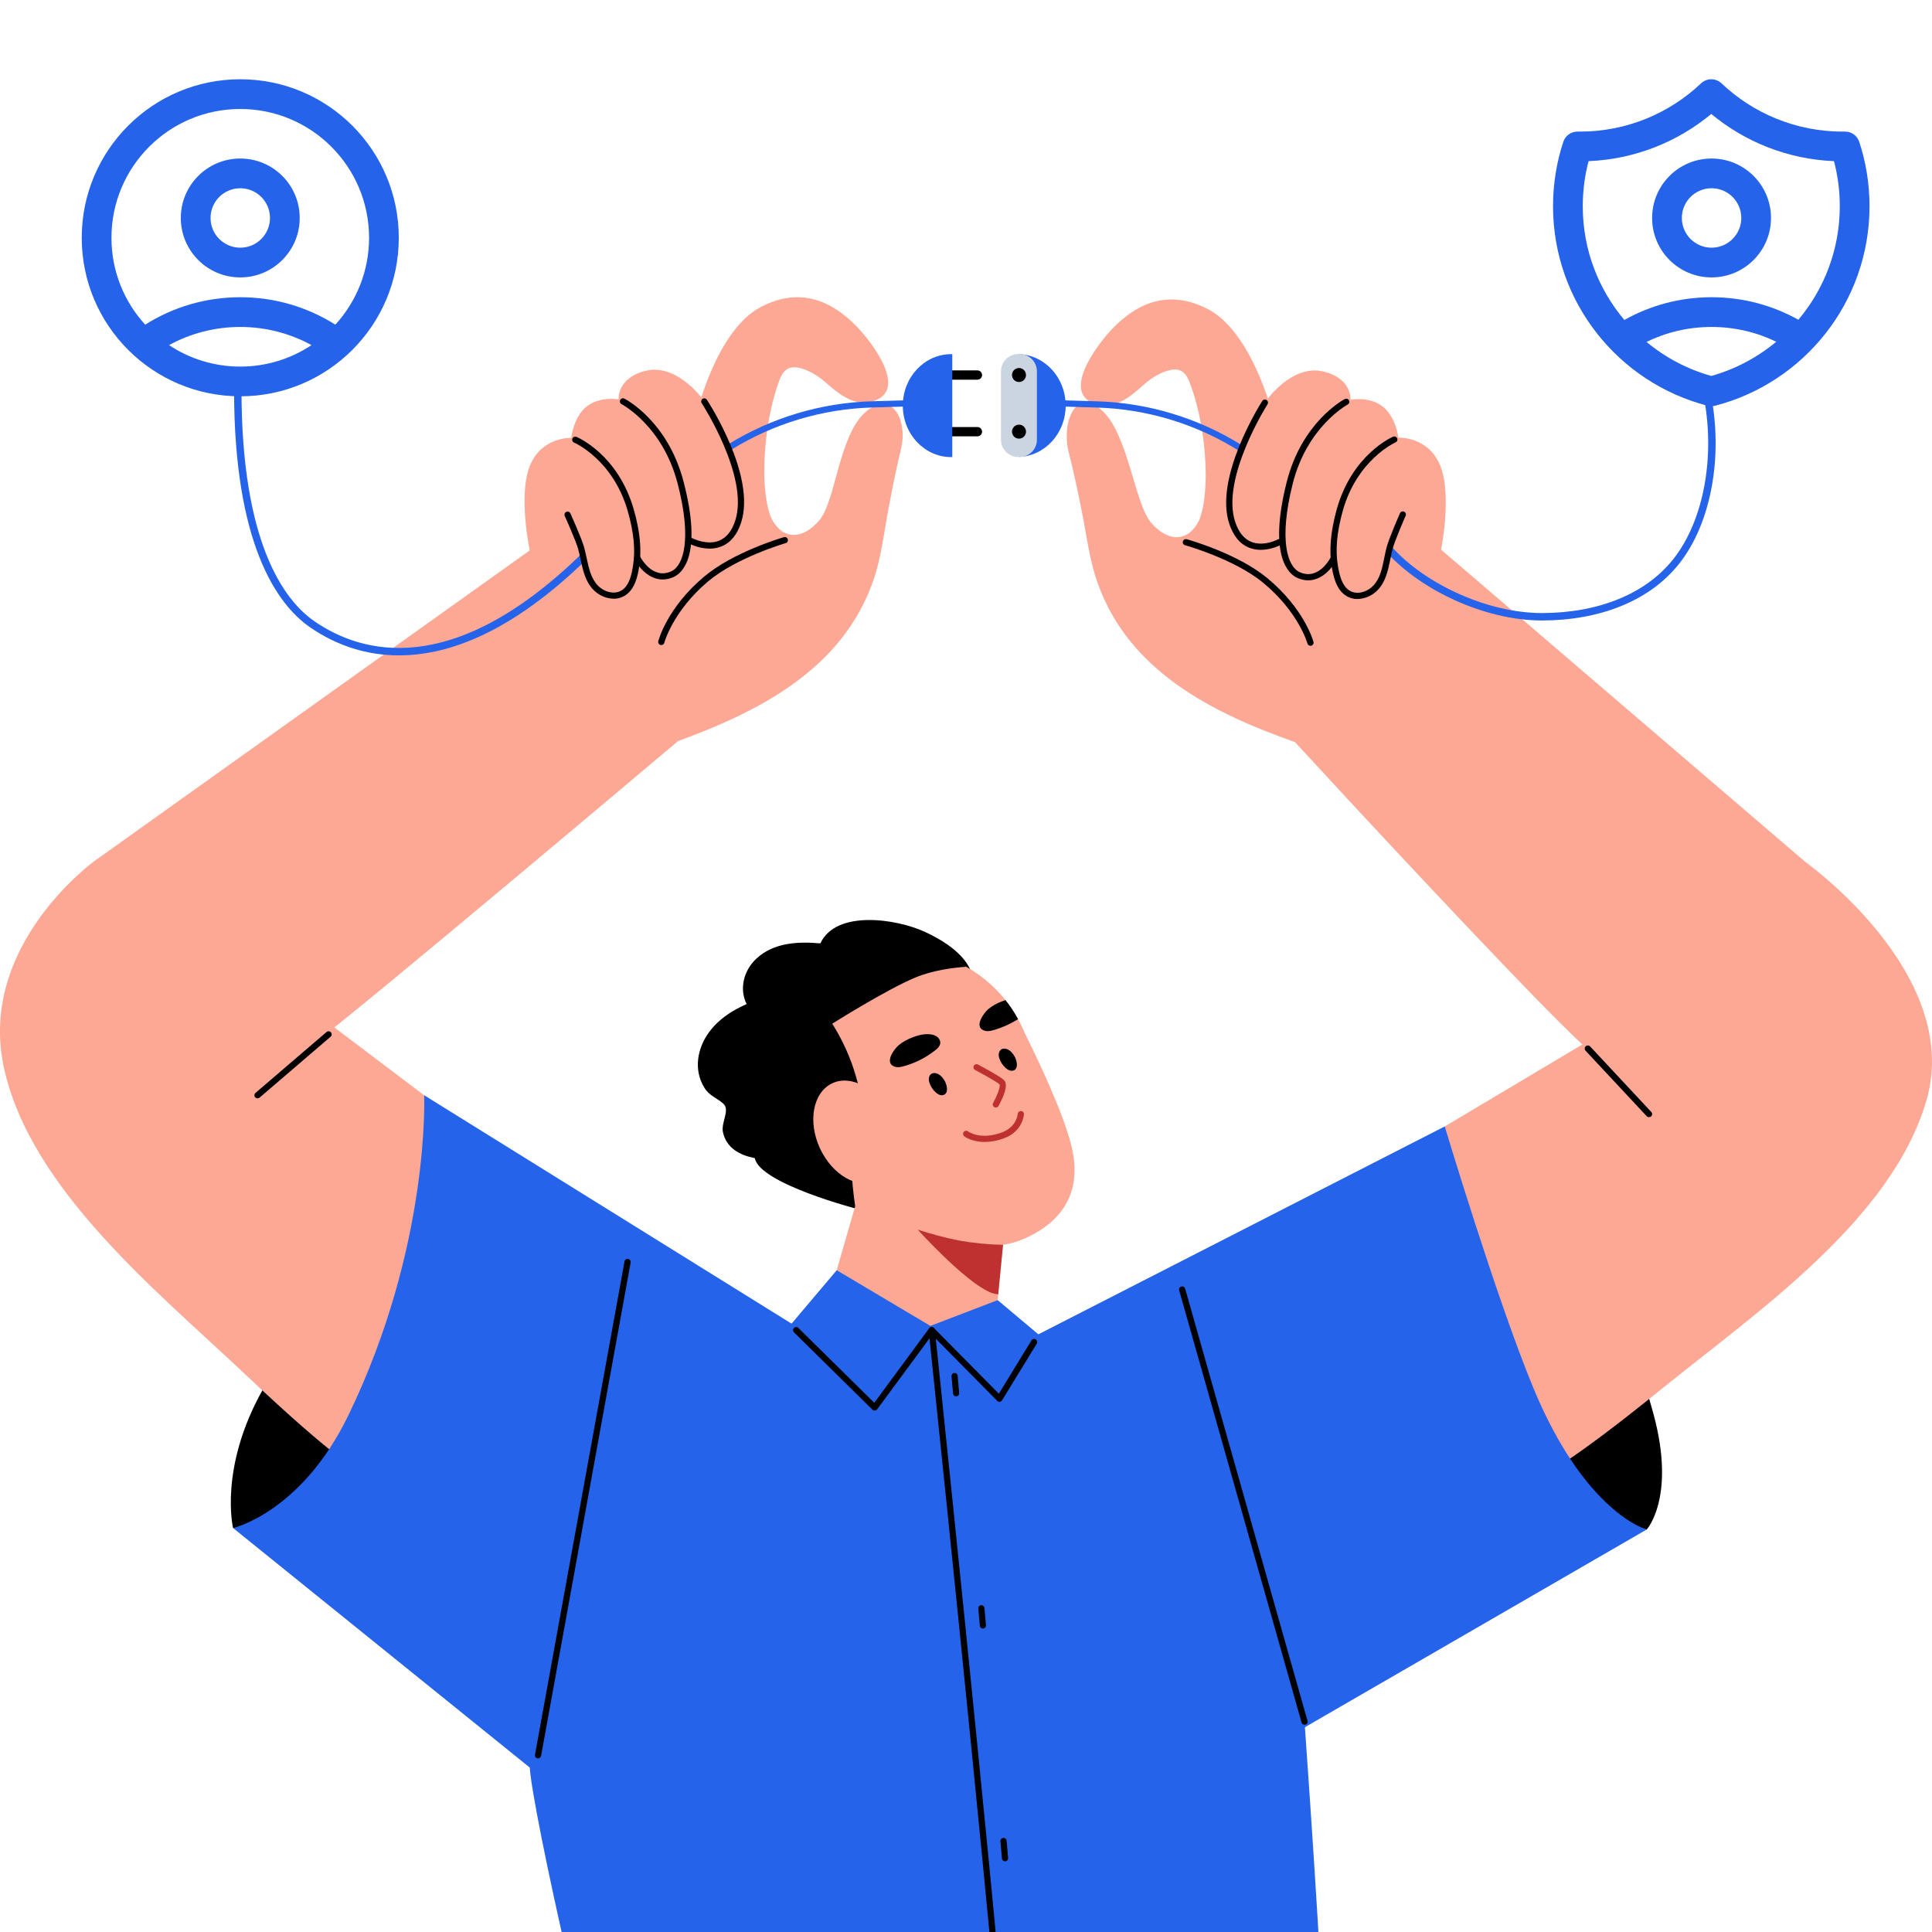 <svg viewBox="0 0 192 192" fill="none" xmlns="http://www.w3.org/2000/svg">
<g clip-path="url(#clip0_8208_23711)">
<rect width="192" height="192" fill=""/>
<path d="M163.645 152.008C163.645 152.008 166.578 148.814 164.314 140.492C162.051 132.169 160.095 130.109 159.682 130.211C159.27 130.312 146.715 139.567 146.715 140.492C146.715 141.416 152.169 148.408 152.478 148.615C152.787 148.822 163.645 152.008 163.645 152.008Z" fill="black"/>
<path d="M179.364 85.621C179.364 85.621 195.137 96.798 191.435 109.406C187.934 121.334 174.399 130.517 164.987 138.146C155.575 145.775 153.184 146.677 153.184 146.677L138.983 123.934L143.576 111.945L162.768 100.514L179.364 85.621Z" fill="#FDA894"/>
<path d="M23.162 151.853C23.162 151.853 21.734 145.923 26.077 138.167C30.42 130.412 33.661 130.26 34.586 131.185C35.512 132.109 42.768 147.377 42.768 147.377C42.768 147.377 41.843 149.382 40.916 149.845C39.989 150.307 23.162 151.853 23.162 151.853Z" fill="black"/>
<path d="M9.423 85.541C9.423 85.541 -2.242 93.914 0.383 106.07C3.007 118.226 15.757 128.423 24.552 136.749C33.347 145.075 35.664 146.156 35.664 146.156L51.565 124.562L42.149 108.848L29.644 99.394L9.423 85.541Z" fill="#FDA894"/>
<path d="M96.481 96.502C95.755 94.677 93.589 93.38 91.901 92.601C89.088 91.306 83.091 90.392 81.526 93.752C79.279 93.552 76.853 93.669 75.133 95.302C73.888 96.484 73.458 98.284 74.197 99.785C72.755 100.421 71.431 101.266 70.473 102.565C69.281 104.183 68.901 106.353 70.017 108.121C70.511 108.912 71.234 109.108 71.868 109.665C72.594 110.3 71.636 111.549 71.845 112.51C72.193 114.117 73.543 114.804 75.012 115.095C75.486 117.639 85.267 120.166 85.267 120.166C85.267 120.166 85.219 120.665 86.654 119.062C87.934 117.634 88.82 115.896 89.522 114.128C91.297 109.66 92.005 104.87 95.06 101.006C96.081 99.698 97.168 98.242 96.481 96.502Z" fill="black"/>
<path d="M102.764 107.554C102.764 109.281 102.424 110.99 101.763 112.585C101.101 114.18 100.132 115.629 98.91 116.849C97.688 118.07 96.237 119.038 94.641 119.699C93.044 120.359 91.333 120.699 89.605 120.699C88.528 120.699 87.454 120.569 86.408 120.311C85.926 120.193 85.452 120.045 84.988 119.867C82.101 118.786 79.685 116.727 78.163 114.048C76.64 111.37 76.107 108.242 76.657 105.211C77.207 102.181 78.805 99.439 81.171 97.464C83.538 95.49 86.523 94.408 89.606 94.408C91.59 94.409 93.548 94.858 95.334 95.721C97.12 96.585 98.687 97.84 99.919 99.393C100.243 99.795 100.54 100.217 100.808 100.657C100.814 100.664 100.818 100.672 100.82 100.681C100.833 100.709 100.848 100.736 100.865 100.761C100.976 100.935 101.081 101.107 101.178 101.286C101.401 101.695 101.601 102.115 101.778 102.545C102.431 104.134 102.766 105.836 102.764 107.554Z" fill="#FDA894"/>
<path d="M101.753 123.117C97.01 125.197 89.396 122.309 86.414 120.311C83.438 118.318 87.143 108.45 87.143 108.45L97.757 102.404L100.814 100.658C100.819 100.665 100.824 100.674 100.826 100.683C100.864 100.751 100.978 100.973 101.153 101.306C101.328 101.639 101.531 102.047 101.783 102.553C103.153 105.31 105.618 110.46 106.464 113.829C107.383 117.486 106.495 121.032 101.753 123.117Z" fill="#FDA894"/>
<path d="M99.845 121.936C99.845 121.936 99.778 122.626 99.679 123.706C99.555 124.983 99.374 126.789 99.202 128.628C98.863 132.206 98.511 135.889 98.511 135.968C98.511 136.12 92.59 139.466 92.59 139.466L80.703 134.733L85.253 118.941L99.845 121.936Z" fill="#FDA894"/>
<path d="M93.843 107.348C93.76 107.211 93.662 107.085 93.549 106.972C93.4 106.814 93.207 106.702 92.995 106.653C92.418 106.545 92.206 107.077 92.346 107.544C92.465 107.943 92.695 108.301 93.01 108.575C93.134 108.69 93.282 108.776 93.444 108.824C93.525 108.847 93.611 108.851 93.694 108.836C93.777 108.82 93.856 108.786 93.923 108.735C94.103 108.582 94.13 108.319 94.102 108.087C94.067 107.825 93.979 107.574 93.843 107.348Z" fill="black"/>
<path d="M100.79 104.918C100.708 104.781 100.609 104.655 100.496 104.542C100.347 104.384 100.154 104.272 99.942 104.223C99.365 104.115 99.153 104.647 99.292 105.114C99.412 105.514 99.643 105.871 99.957 106.145C100.081 106.26 100.229 106.345 100.391 106.393C100.472 106.416 100.558 106.421 100.641 106.405C100.724 106.39 100.803 106.356 100.87 106.305C101.05 106.153 101.078 105.89 101.047 105.657C101.013 105.396 100.926 105.144 100.79 104.918Z" fill="black"/>
<path d="M93.238 103.133C93.215 103.108 93.189 103.085 93.165 103.064C92.964 102.909 92.723 102.815 92.469 102.792C91.861 102.713 91.252 102.874 90.676 103.096C90.18 103.278 89.717 103.54 89.306 103.873C88.825 104.284 87.853 105.643 88.909 106.002C89.235 106.115 89.594 106.029 89.924 105.927C91.054 105.604 92.106 105.055 93.017 104.314C93.222 104.172 93.371 103.964 93.441 103.726C93.454 103.618 93.443 103.508 93.408 103.406C93.373 103.303 93.315 103.21 93.238 103.133Z" fill="black"/>
<path d="M100.821 100.675C100.819 100.666 100.814 100.658 100.809 100.65C100.54 100.211 100.243 99.788 99.92 99.387C99.809 99.423 99.698 99.466 99.586 99.51C99.087 99.691 98.622 99.953 98.209 100.287C97.752 100.694 96.795 102.002 97.752 102.396C97.772 102.407 97.793 102.415 97.814 102.42C98.142 102.531 98.499 102.446 98.827 102.347C99.645 102.104 100.426 101.751 101.148 101.298C101.157 101.291 101.167 101.286 101.179 101.286C101.061 101.076 100.944 100.872 100.821 100.675Z" fill="black"/>
<path d="M98.967 110.061C98.913 110.062 98.86 110.049 98.813 110.023C98.766 109.997 98.727 109.958 98.699 109.912C98.672 109.866 98.657 109.813 98.657 109.759C98.657 109.705 98.671 109.652 98.698 109.605C99.127 108.831 99.433 107.955 99.34 107.77C99.071 107.52 97.737 106.774 96.904 106.336C96.869 106.317 96.837 106.291 96.811 106.26C96.785 106.229 96.766 106.193 96.754 106.155C96.742 106.116 96.738 106.075 96.742 106.035C96.745 105.995 96.757 105.956 96.776 105.92C96.795 105.884 96.82 105.853 96.852 105.827C96.883 105.801 96.919 105.782 96.957 105.77C96.996 105.758 97.037 105.753 97.077 105.757C97.117 105.761 97.156 105.773 97.192 105.791C97.411 105.907 99.337 106.93 99.768 107.332C100.278 107.811 99.65 109.157 99.232 109.905C99.206 109.952 99.167 109.992 99.121 110.019C99.074 110.047 99.021 110.061 98.967 110.061Z" fill="#BF3131"/>
<path d="M97.861 113.488C96.587 113.488 95.871 112.961 95.83 112.929C95.765 112.879 95.722 112.806 95.71 112.725C95.699 112.644 95.72 112.562 95.769 112.497C95.818 112.431 95.892 112.388 95.973 112.377C96.054 112.366 96.136 112.387 96.201 112.436C96.252 112.472 97.436 113.321 99.55 112.547C101.031 112.007 101.136 110.751 101.141 110.696C101.148 110.616 101.186 110.541 101.247 110.488C101.308 110.435 101.387 110.407 101.468 110.41C101.509 110.412 101.548 110.422 101.585 110.44C101.621 110.457 101.654 110.482 101.681 110.512C101.708 110.542 101.728 110.577 101.742 110.615C101.755 110.654 101.76 110.694 101.757 110.734C101.757 110.804 101.636 112.444 99.763 113.128C99.155 113.358 98.511 113.48 97.861 113.488Z" fill="#BF3131"/>
<path d="M99.678 123.709C99.555 124.986 99.373 126.793 99.201 128.631C98.912 128.603 98.629 128.53 98.363 128.415C95.793 127.287 91.199 122.197 91.199 122.197C92.533 122.637 93.892 122.998 95.268 123.277C96.725 123.535 98.199 123.68 99.678 123.709Z" fill="#BF3131"/>
<path d="M90.94 97.156C88.001 98.39 82.708 101.734 82.708 101.734C83.566 103.095 84.262 104.551 84.783 106.072C85.518 108.342 85.9 109.915 84.987 111.957C84.074 113.999 84.987 119.872 84.987 119.872C79.932 118.269 75.3 113.193 75.3 107.555C75.3 100.294 82.338 93.971 89.608 93.971C91.944 93.971 94.129 95.009 96.025 96.077C94.67 96.17 92.677 96.428 90.94 97.156Z" fill="black"/>
<path d="M88.446 110.908C89.678 113.591 89.115 116.48 87.191 117.362C85.266 118.244 82.708 116.781 81.476 114.097C80.245 111.413 80.809 108.526 82.734 107.644C84.658 106.762 87.216 108.224 88.446 110.908Z" fill="#FDA894"/>
<path d="M83.152 126.234L92.461 131.767L99.147 129.206L104.579 133.772L94.314 142.948L76.291 134.35L83.152 126.234Z" fill="#2563EB"/>
<path d="M131.533 205.369C131.077 211.845 125.668 215.393 125.668 215.393L100.135 216.939L99.513 216.976L67.062 218.938C67.062 218.938 63.666 217.809 62.123 215.236C59.935 211.604 52.643 178.946 52.643 175.449C52.643 171.951 65.919 128.156 65.919 128.156C65.919 128.156 79.398 131.858 80.121 131.858L92.503 134.405L93.138 134.534L93.442 134.596L126.589 130.265C126.589 130.265 131.998 198.889 131.533 205.369Z" fill="#2563EB"/>
<path d="M100.136 216.939L99.513 216.975C99.853 214.617 99.967 212.231 99.853 209.851C99.396 200.697 93.733 146.041 92.517 134.401C92.374 133.063 92.293 132.292 92.287 132.223C92.282 132.183 92.286 132.141 92.297 132.102C92.309 132.063 92.328 132.026 92.354 131.994C92.38 131.963 92.412 131.937 92.449 131.918C92.485 131.899 92.525 131.887 92.566 131.884C92.647 131.877 92.727 131.901 92.79 131.951C92.853 132.002 92.895 132.075 92.905 132.155C92.905 132.229 93.004 133.067 93.152 134.53C94.406 146.584 100.025 200.703 100.469 209.827C100.588 212.203 100.477 214.584 100.136 216.939Z" fill="black"/>
<path d="M78.665 131.544L42.154 108.844C42.154 108.844 42.77 123.84 34.612 140.668C29.936 150.313 23.164 151.854 23.164 151.854L56.974 179.151L76.448 156.173L78.665 131.544Z" fill="#2563EB"/>
<path d="M101.91 133.26L143.577 111.943C143.577 111.943 148.71 129.057 152.377 137.919C157.522 150.36 163.641 152.005 163.641 152.005L119.65 177.45C119.65 177.45 112.704 146.023 113.013 145.313C113.322 144.602 101.91 133.26 101.91 133.26Z" fill="#2563EB"/>
<path d="M9.424 85.541L52.654 54.691L67.369 73.66C67.369 73.66 34.379 101.488 31.445 103.475C28.512 105.463 23.006 106.457 22.594 106.457C22.181 106.457 12.509 97.921 12.001 97.303C11.492 96.686 9.424 85.541 9.424 85.541Z" fill="#FDA894"/>
<path d="M25.593 109.15C25.529 109.152 25.467 109.133 25.414 109.097C25.362 109.062 25.322 109.01 25.3 108.95C25.278 108.891 25.275 108.826 25.293 108.764C25.31 108.703 25.346 108.649 25.395 108.609L32.449 102.56C32.48 102.533 32.516 102.513 32.554 102.5C32.593 102.487 32.634 102.482 32.674 102.485C32.715 102.488 32.754 102.499 32.791 102.517C32.827 102.536 32.859 102.561 32.886 102.592C32.913 102.622 32.933 102.658 32.946 102.697C32.958 102.735 32.964 102.776 32.961 102.816C32.958 102.857 32.947 102.896 32.928 102.933C32.91 102.969 32.885 103.001 32.854 103.028L25.802 109.077C25.744 109.127 25.669 109.153 25.593 109.15Z" fill="black"/>
<path d="M67.364 73.654C75.584 70.66 83.765 66.433 86.799 57.66C87.603 55.331 87.857 52.861 88.314 50.451C88.685 48.491 89.075 46.529 89.544 44.59C90.239 41.738 88.618 38.66 85.994 40.967C83.37 43.273 83.061 49.758 81.439 51.686C79.818 53.614 77.966 53.612 76.885 51.917C75.804 50.221 72.795 44.745 72.486 44.668C72.177 44.59 57.82 48.369 57.434 48.678C57.049 48.986 52.643 54.686 52.643 54.686C52.643 54.686 56.192 65.796 56.27 66.258C56.348 66.72 67.364 73.654 67.364 73.654Z" fill="#FDA894"/>
<path d="M52.644 54.689C52.644 54.689 51.485 49.259 52.644 46.326C53.802 43.392 56.773 43.512 56.773 43.512C56.773 43.512 56.967 41.482 58.279 40.415C59.591 39.347 61.475 39.694 61.475 39.694C61.475 39.694 61.282 37.536 64.216 36.841C67.149 36.146 69.928 39.347 70.776 41.16C71.624 42.972 72.166 47.869 72.166 47.869C72.166 47.869 69.928 53.381 69.542 54.076C69.155 54.771 66.917 57.314 64.562 57.545C62.208 57.776 52.644 54.689 52.644 54.689Z" fill="#FDA894"/>
<path d="M69.245 41.086C69.245 41.086 71.175 32.797 75.652 30.484C80.129 28.171 83.371 30.586 85.274 32.591C86.66 34.051 90.35 38.849 86.699 39.891C84.846 40.42 83.316 39.109 82.019 37.981C81.284 37.339 80.287 36.709 79.302 36.535C77.984 36.3 77.628 37.249 77.267 38.32C76.375 40.993 75.953 44.025 75.953 46.835C75.953 47 75.953 47.164 75.953 47.328C76.069 50.573 76.699 51.92 77.232 52.377C77.765 52.833 78.731 55.026 77.575 54.685C76.418 54.344 72.364 54.229 71.824 53.42C71.283 52.611 69.856 52.416 69.816 48.908C69.776 45.4 69.245 41.086 69.245 41.086Z" fill="#FDA894"/>
<path d="M65.861 57.591C64.482 57.591 63.465 56.375 63.059 55.579C63.022 55.506 63.015 55.422 63.041 55.344C63.066 55.266 63.122 55.202 63.195 55.165C63.268 55.128 63.353 55.122 63.431 55.147C63.508 55.173 63.573 55.228 63.61 55.301C63.658 55.397 64.841 57.666 66.742 56.76C67.925 56.194 68.787 53.557 67.324 47.987C65.829 42.292 61.81 40.184 61.771 40.165C61.698 40.127 61.643 40.063 61.618 39.985C61.592 39.908 61.599 39.823 61.636 39.75C61.673 39.677 61.738 39.622 61.816 39.597C61.894 39.572 61.978 39.578 62.051 39.616C62.226 39.704 66.357 41.871 67.921 47.827C69.88 55.286 67.718 56.972 67.007 57.312C66.651 57.49 66.259 57.586 65.861 57.591Z" fill="black"/>
<path d="M65.718 64.102C65.692 64.102 65.666 64.098 65.641 64.092C65.601 64.082 65.564 64.064 65.532 64.04C65.499 64.016 65.472 63.985 65.451 63.95C65.43 63.915 65.417 63.877 65.412 63.836C65.406 63.796 65.409 63.755 65.42 63.716C65.455 63.582 66.311 60.398 69.945 57.329C72.877 54.849 77.709 53.443 77.907 53.383C77.945 53.372 77.986 53.368 78.027 53.373C78.067 53.377 78.106 53.39 78.142 53.409C78.177 53.429 78.209 53.455 78.234 53.487C78.259 53.519 78.278 53.555 78.289 53.594C78.301 53.633 78.304 53.674 78.3 53.714C78.295 53.754 78.283 53.793 78.263 53.829C78.244 53.864 78.217 53.896 78.186 53.921C78.154 53.946 78.118 53.965 78.079 53.976C78.028 53.99 73.174 55.406 70.344 57.799C66.869 60.739 66.026 63.844 66.018 63.882C66 63.947 65.96 64.003 65.906 64.043C65.852 64.083 65.786 64.104 65.718 64.102Z" fill="black"/>
<path d="M179.367 85.62C179.367 85.62 177.422 96.175 176.916 96.798C176.411 97.422 166.826 106.057 166.413 106.063C166.001 106.07 161.288 106.672 158.345 104.712C156.321 103.367 143.107 89.285 135.01 80.58C133.35 78.784 131.905 77.224 130.818 76.046L128.699 73.751L143.215 54.629L148.154 58.859L152.853 62.894L179.367 85.62Z" fill="#FDA894"/>
<path d="M128.702 73.752C120.456 70.847 112.221 66.71 109.093 57.971C108.263 55.65 107.983 53.184 107.501 50.778C107.108 48.822 106.699 46.865 106.205 44.932C105.481 42.087 106.814 38.455 109.458 40.74C112.102 43.026 112.745 50.028 114.387 51.938C116.03 53.848 117.888 53.827 118.943 52.119C119.998 50.411 122.956 44.904 123.265 44.82C123.574 44.736 137.969 48.363 138.359 48.667C138.748 48.971 143.213 54.625 143.213 54.625C143.213 54.625 139.785 65.773 139.712 66.237C139.639 66.701 128.702 73.752 128.702 73.752Z" fill="#FDA894"/>
<path d="M143.215 54.626C143.215 54.626 144.314 49.184 143.125 46.262C141.936 43.341 138.965 43.493 138.965 43.493C138.965 43.493 138.75 41.466 137.426 40.413C136.101 39.359 134.215 39.727 134.215 39.727C134.215 39.727 134.384 37.566 131.443 36.904C128.503 36.243 125.76 39.473 124.93 41.293C124.1 43.113 123.613 48.017 123.613 48.017C123.613 48.017 125.912 53.505 126.306 54.196C126.7 54.886 128.965 57.404 131.322 57.611C133.678 57.818 143.215 54.626 143.215 54.626Z" fill="#FDA894"/>
<path d="M126.469 41.202C126.469 41.202 124.449 32.934 119.946 30.668C115.443 28.402 112.229 30.855 110.347 32.881C108.977 34.356 105.339 39.193 109.003 40.197C110.86 40.706 112.378 39.379 113.661 38.237C114.39 37.587 115.379 36.946 116.361 36.76C117.678 36.512 118.046 37.456 118.416 38.524C119.337 41.187 119.786 44.214 119.824 47.028C119.824 47.192 119.824 47.356 119.824 47.52C119.744 50.767 119.129 52.12 118.607 52.582C118.084 53.045 117.138 55.248 118.291 54.895C119.445 54.542 123.496 54.381 124.027 53.566C124.558 52.751 125.985 52.543 125.985 49.033C125.985 45.523 126.469 41.202 126.469 41.202Z" fill="#FDA894"/>
<path d="M130.004 57.673C129.614 57.669 129.229 57.579 128.878 57.408C128.165 57.077 125.985 55.413 127.862 47.935C129.363 41.959 133.47 39.748 133.647 39.656C133.719 39.618 133.804 39.611 133.882 39.635C133.96 39.66 134.025 39.714 134.063 39.786C134.101 39.859 134.109 39.943 134.084 40.021C134.06 40.099 134.005 40.164 133.933 40.202C133.893 40.224 129.894 42.389 128.465 48.085C127.065 53.669 127.954 56.297 129.141 56.849C131.054 57.737 132.211 55.454 132.258 55.357C132.295 55.284 132.358 55.227 132.436 55.201C132.513 55.175 132.598 55.18 132.672 55.216C132.745 55.252 132.801 55.316 132.828 55.394C132.854 55.471 132.849 55.556 132.812 55.629C132.406 56.44 131.397 57.673 130.004 57.673Z" fill="black"/>
<path d="M130.24 64.179C130.171 64.181 130.103 64.16 130.048 64.118C129.992 64.077 129.953 64.018 129.935 63.951C129.926 63.921 129.051 60.825 125.542 57.923C122.687 55.56 117.817 54.197 117.769 54.184C117.69 54.162 117.623 54.11 117.582 54.039C117.542 53.968 117.531 53.883 117.553 53.804C117.575 53.726 117.627 53.659 117.698 53.618C117.77 53.578 117.854 53.568 117.933 53.589C118.138 53.645 122.977 55 125.937 57.447C129.605 60.489 130.503 63.656 130.531 63.79C130.542 63.829 130.545 63.87 130.54 63.91C130.536 63.95 130.523 63.989 130.503 64.025C130.482 64.06 130.455 64.091 130.423 64.116C130.391 64.14 130.354 64.158 130.314 64.168C130.29 64.174 130.265 64.178 130.24 64.179Z" fill="black"/>
<path d="M163.87 111.02C163.827 111.021 163.785 111.012 163.747 110.995C163.708 110.978 163.673 110.954 163.644 110.923L157.571 104.418C157.515 104.357 157.485 104.277 157.489 104.195C157.492 104.112 157.528 104.035 157.588 103.979C157.649 103.923 157.729 103.893 157.811 103.897C157.894 103.9 157.971 103.936 158.027 103.996L164.099 110.502C164.142 110.545 164.171 110.6 164.183 110.66C164.194 110.72 164.187 110.781 164.163 110.837C164.139 110.893 164.098 110.94 164.047 110.973C163.995 111.006 163.935 111.022 163.874 111.02H163.87Z" fill="black"/>
<path d="M97.136 37.733H93.997C93.874 37.733 93.757 37.684 93.67 37.598C93.583 37.511 93.534 37.394 93.534 37.271C93.534 37.148 93.583 37.031 93.67 36.944C93.757 36.857 93.874 36.809 93.997 36.809H97.136C97.258 36.809 97.376 36.857 97.463 36.944C97.55 37.031 97.598 37.148 97.598 37.271C97.598 37.394 97.55 37.511 97.463 37.598C97.376 37.684 97.258 37.733 97.136 37.733Z" fill="black"/>
<path d="M97.136 43.362H93.997C93.874 43.362 93.757 43.313 93.67 43.227C93.583 43.14 93.534 43.022 93.534 42.9C93.534 42.777 93.583 42.66 93.67 42.573C93.757 42.486 93.874 42.438 93.997 42.438H97.136C97.258 42.438 97.376 42.486 97.463 42.573C97.55 42.66 97.598 42.777 97.598 42.9C97.598 43.022 97.55 43.14 97.463 43.227C97.376 43.313 97.258 43.362 97.136 43.362Z" fill="black"/>
<path d="M92.574 39.708L86.655 39.879C81.6 40.026 76.674 41.501 72.371 44.156C72.461 44.214 72.535 44.292 72.59 44.384C72.645 44.476 72.678 44.58 72.686 44.686C76.899 42.085 81.723 40.64 86.674 40.497L92.592 40.325C92.633 40.325 92.674 40.317 92.712 40.301C92.75 40.284 92.784 40.261 92.812 40.231C92.841 40.201 92.863 40.166 92.877 40.128C92.892 40.089 92.898 40.048 92.896 40.007C92.896 39.966 92.887 39.925 92.87 39.888C92.853 39.85 92.829 39.816 92.799 39.788C92.769 39.76 92.734 39.739 92.695 39.725C92.656 39.711 92.615 39.705 92.574 39.708Z" fill="#2563EB"/>
<path d="M94.637 35.195C94.599 35.195 94.564 35.195 94.526 35.195C91.872 35.195 89.721 37.485 89.721 40.311C89.721 43.136 91.872 45.425 94.526 45.425C94.564 45.425 94.599 45.425 94.637 45.425V35.195Z" fill="#2563EB"/>
<path d="M123.425 44.255C119.084 41.536 114.096 40.025 108.974 39.879L103.056 39.707C102.974 39.707 102.896 39.739 102.837 39.795C102.777 39.852 102.743 39.929 102.74 40.011C102.738 40.052 102.744 40.093 102.759 40.132C102.773 40.17 102.795 40.205 102.824 40.235C102.852 40.265 102.886 40.288 102.924 40.305C102.962 40.321 103.003 40.329 103.044 40.329L108.962 40.501C114.023 40.646 118.95 42.152 123.225 44.861C123.213 44.751 123.224 44.641 123.258 44.536C123.293 44.431 123.35 44.336 123.425 44.255Z" fill="#2563EB"/>
<path d="M101.277 35.195V45.407C103.848 45.306 105.905 43.063 105.905 40.302C105.905 37.54 103.848 35.296 101.277 35.195Z" fill="#2563EB"/>
<path d="M101.331 35.185H101.191C100.244 35.185 99.476 35.953 99.476 36.899V43.701C99.476 44.648 100.244 45.415 101.191 45.415H101.331C102.279 45.415 103.047 44.648 103.047 43.701V36.899C103.047 35.953 102.279 35.185 101.331 35.185Z" fill="#CBD5E1"/>
<path d="M101.963 37.269C101.963 37.132 101.922 36.997 101.845 36.883C101.769 36.769 101.66 36.679 101.533 36.627C101.406 36.574 101.266 36.561 101.131 36.588C100.996 36.615 100.872 36.681 100.774 36.778C100.677 36.876 100.611 37 100.584 37.135C100.558 37.269 100.572 37.409 100.625 37.536C100.678 37.663 100.767 37.772 100.882 37.848C100.996 37.924 101.131 37.964 101.268 37.964C101.36 37.964 101.45 37.946 101.534 37.911C101.619 37.876 101.695 37.825 101.76 37.761C101.824 37.696 101.875 37.619 101.91 37.535C101.945 37.451 101.963 37.36 101.963 37.269Z" fill="black"/>
<path d="M101.963 42.898C101.963 42.76 101.922 42.626 101.846 42.511C101.77 42.397 101.661 42.307 101.534 42.254C101.407 42.202 101.267 42.188 101.132 42.215C100.997 42.241 100.872 42.307 100.775 42.405C100.678 42.502 100.611 42.626 100.585 42.761C100.558 42.896 100.572 43.036 100.625 43.163C100.677 43.29 100.767 43.398 100.881 43.475C100.996 43.551 101.131 43.591 101.268 43.591C101.453 43.591 101.629 43.518 101.759 43.388C101.889 43.258 101.963 43.081 101.963 42.898Z" fill="black"/>
<path d="M86.92 140.184C86.88 140.184 86.84 140.177 86.803 140.161C86.766 140.146 86.733 140.123 86.704 140.095L78.907 132.409C78.849 132.352 78.816 132.274 78.815 132.192C78.815 132.11 78.847 132.031 78.904 131.973C78.962 131.915 79.04 131.882 79.122 131.881C79.204 131.88 79.283 131.912 79.341 131.97L86.884 139.406L92.341 132.006C92.368 131.971 92.402 131.941 92.441 131.92C92.48 131.898 92.523 131.885 92.568 131.882C92.612 131.878 92.656 131.885 92.698 131.901C92.74 131.916 92.777 131.941 92.808 131.973L99.264 138.504L102.501 133.212C102.544 133.142 102.613 133.093 102.693 133.073C102.772 133.054 102.856 133.068 102.926 133.11C102.996 133.153 103.046 133.222 103.065 133.301C103.084 133.381 103.071 133.465 103.028 133.535L99.585 139.161C99.561 139.201 99.528 139.236 99.489 139.261C99.449 139.287 99.404 139.303 99.357 139.308C99.311 139.314 99.263 139.308 99.219 139.292C99.175 139.276 99.135 139.25 99.102 139.216L92.624 132.662L87.17 140.057C87.143 140.092 87.109 140.122 87.071 140.143C87.032 140.165 86.989 140.178 86.945 140.181L86.92 140.184Z" fill="black"/>
<path d="M95.017 138.766C94.941 138.766 94.866 138.737 94.81 138.685C94.753 138.633 94.719 138.561 94.713 138.484L94.561 136.775C94.557 136.735 94.562 136.695 94.574 136.657C94.586 136.619 94.605 136.583 94.631 136.552C94.657 136.522 94.689 136.496 94.724 136.478C94.76 136.459 94.799 136.448 94.838 136.445C94.879 136.441 94.919 136.445 94.957 136.457C94.995 136.47 95.031 136.489 95.062 136.515C95.092 136.541 95.118 136.572 95.136 136.608C95.155 136.643 95.166 136.682 95.17 136.722L95.322 138.431C95.326 138.472 95.322 138.513 95.31 138.552C95.298 138.591 95.278 138.627 95.252 138.658C95.226 138.689 95.193 138.715 95.157 138.733C95.121 138.752 95.081 138.763 95.04 138.766H95.017Z" fill="black"/>
<path d="M97.679 161.843C97.602 161.843 97.528 161.814 97.471 161.761C97.415 161.709 97.38 161.637 97.375 161.56L97.223 159.851C97.216 159.77 97.241 159.69 97.294 159.628C97.346 159.566 97.421 159.527 97.501 159.521C97.582 159.514 97.662 159.539 97.724 159.591C97.786 159.644 97.825 159.718 97.832 159.799L97.984 161.508C97.988 161.548 97.984 161.589 97.972 161.628C97.96 161.667 97.94 161.702 97.914 161.734C97.888 161.765 97.856 161.79 97.82 161.809C97.784 161.827 97.744 161.838 97.704 161.841L97.679 161.843Z" fill="black"/>
<path d="M99.876 184.977C99.799 184.977 99.725 184.948 99.669 184.896C99.612 184.844 99.578 184.772 99.572 184.696L99.42 182.986C99.415 182.946 99.419 182.905 99.431 182.866C99.443 182.827 99.463 182.791 99.489 182.759C99.516 182.728 99.548 182.703 99.584 182.684C99.621 182.666 99.66 182.655 99.701 182.652C99.742 182.648 99.782 182.652 99.821 182.664C99.86 182.676 99.896 182.696 99.927 182.722C99.958 182.748 99.984 182.781 100.002 182.817C100.021 182.853 100.032 182.893 100.035 182.933L100.187 184.642C100.191 184.683 100.187 184.724 100.174 184.762C100.162 184.801 100.143 184.837 100.116 184.868C100.09 184.899 100.058 184.925 100.022 184.943C99.985 184.962 99.946 184.973 99.905 184.975L99.876 184.977Z" fill="black"/>
<path d="M53.471 174.74H53.416C53.376 174.733 53.338 174.719 53.303 174.697C53.269 174.675 53.239 174.647 53.216 174.613C53.192 174.58 53.176 174.542 53.168 174.502C53.159 174.462 53.159 174.421 53.167 174.381L62.063 125.361C62.077 125.28 62.123 125.209 62.191 125.162C62.258 125.116 62.342 125.098 62.423 125.112C62.503 125.127 62.575 125.173 62.622 125.241C62.668 125.308 62.686 125.391 62.672 125.472L53.774 174.49C53.761 174.561 53.724 174.625 53.668 174.67C53.613 174.716 53.543 174.74 53.471 174.74Z" fill="black"/>
<path d="M129.645 171.403C129.578 171.404 129.512 171.383 129.459 171.342C129.405 171.302 129.366 171.245 129.348 171.18L117.185 128.235C117.162 128.156 117.172 128.072 117.212 128C117.252 127.929 117.319 127.876 117.398 127.854C117.477 127.831 117.561 127.841 117.633 127.881C117.705 127.921 117.757 127.988 117.78 128.066L129.938 171.011C129.949 171.05 129.953 171.091 129.949 171.132C129.944 171.172 129.932 171.211 129.912 171.247C129.892 171.283 129.865 171.314 129.833 171.339C129.801 171.364 129.764 171.382 129.724 171.393C129.699 171.4 129.672 171.403 129.645 171.403Z" fill="black"/>
<path fill-rule="evenodd" clip-rule="evenodd" d="M24 38.77C24 53.851 28.182 59.62 31.226 61.727C33.57 63.351 36.99 64.79 41.405 64.295C45.824 63.799 51.29 61.359 57.712 55.12L58.227 55.65C51.726 61.965 46.115 64.509 41.488 65.029C36.856 65.549 33.261 64.034 30.805 62.335C27.477 60.03 23.262 53.965 23.262 38.77L24 38.77Z" fill="#2563EB"/>
<path fill-rule="evenodd" clip-rule="evenodd" d="M169.836 38.316C171.332 44.674 170.221 51.436 167.19 55.603C164.143 59.793 158.839 61.663 153.23 61.663C147.586 61.663 141.21 58.663 137.817 54.894L138.366 54.4C141.62 58.016 147.798 60.924 153.23 60.924C158.698 60.924 163.733 59.101 166.593 55.168C169.471 51.212 170.575 44.682 169.117 38.486L169.836 38.316Z" fill="#2563EB"/>
<path d="M70.517 54.522C69.839 54.511 69.171 54.35 68.561 54.051C68.525 54.032 68.493 54.007 68.467 53.976C68.441 53.945 68.421 53.909 68.409 53.87C68.397 53.832 68.393 53.791 68.397 53.751C68.401 53.71 68.413 53.671 68.432 53.636C68.45 53.599 68.476 53.567 68.507 53.54C68.538 53.514 68.574 53.494 68.613 53.482C68.652 53.47 68.693 53.465 68.733 53.469C68.774 53.473 68.813 53.485 68.849 53.505C68.863 53.512 70.26 54.225 71.479 53.727C72.203 53.423 72.737 52.758 73.069 51.73C74.472 47.373 69.781 40.14 69.734 40.067C69.711 40.033 69.696 39.995 69.688 39.955C69.681 39.916 69.681 39.875 69.69 39.835C69.698 39.795 69.714 39.758 69.737 39.724C69.76 39.691 69.789 39.662 69.823 39.64C69.856 39.618 69.894 39.603 69.934 39.595C69.974 39.588 70.015 39.588 70.054 39.596C70.094 39.605 70.132 39.621 70.165 39.643C70.199 39.666 70.227 39.695 70.249 39.729C70.45 40.033 75.149 47.282 73.655 51.919C73.265 53.135 72.61 53.931 71.709 54.298C71.33 54.45 70.925 54.525 70.517 54.522Z" fill="black"/>
<path d="M125.303 54.644C124.908 54.647 124.517 54.576 124.149 54.434C123.236 54.075 122.58 53.283 122.17 52.076C120.625 47.456 125.245 40.158 125.443 39.85C125.487 39.781 125.556 39.732 125.636 39.714C125.716 39.697 125.8 39.711 125.869 39.755C125.938 39.799 125.987 39.869 126.004 39.949C126.022 40.029 126.007 40.112 125.963 40.181C125.916 40.254 121.304 47.54 122.756 51.88C123.099 52.906 123.642 53.572 124.37 53.856C125.603 54.344 126.98 53.613 126.994 53.605C127.066 53.566 127.151 53.558 127.229 53.581C127.268 53.593 127.304 53.612 127.336 53.638C127.367 53.663 127.393 53.694 127.412 53.73C127.432 53.766 127.444 53.805 127.448 53.845C127.452 53.886 127.448 53.926 127.437 53.965C127.425 54.004 127.406 54.04 127.38 54.072C127.355 54.103 127.323 54.129 127.288 54.148C126.672 54.46 125.993 54.63 125.303 54.644Z" fill="black"/>
<path d="M134.902 59.529C134.383 59.534 133.881 59.345 133.494 58.999C132.782 58.369 132.525 57.359 132.353 56.364C132.068 54.721 132.226 52.852 132.834 50.65C134.332 45.228 138.273 43.47 138.44 43.398C138.477 43.382 138.517 43.374 138.558 43.373C138.598 43.372 138.638 43.38 138.676 43.395C138.714 43.41 138.748 43.432 138.777 43.46C138.806 43.488 138.83 43.522 138.846 43.559C138.862 43.596 138.87 43.636 138.871 43.676C138.872 43.717 138.864 43.757 138.849 43.795C138.835 43.832 138.812 43.867 138.784 43.896C138.756 43.925 138.722 43.948 138.685 43.964C138.647 43.981 134.845 45.688 133.431 50.807C132.846 52.921 132.694 54.701 132.962 56.252C133.114 57.138 133.335 58.027 133.904 58.533C134.677 59.219 135.833 58.888 136.502 58.169C137.172 57.449 137.368 56.427 137.568 55.431C137.642 55.06 137.72 54.695 137.811 54.35C138.061 53.438 139.084 51.102 139.128 51.005C139.161 50.93 139.222 50.871 139.299 50.842C139.336 50.827 139.377 50.82 139.417 50.821C139.458 50.822 139.497 50.83 139.535 50.847C139.572 50.863 139.605 50.886 139.633 50.916C139.661 50.945 139.683 50.979 139.698 51.017C139.713 51.054 139.72 51.095 139.719 51.135C139.718 51.176 139.709 51.215 139.693 51.253C139.682 51.277 138.644 53.642 138.407 54.514C138.315 54.846 138.245 55.197 138.172 55.554C137.953 56.64 137.725 57.763 136.954 58.596C136.692 58.881 136.376 59.11 136.023 59.271C135.671 59.431 135.29 59.519 134.902 59.529Z" fill="black"/>
<path d="M60.983 59.501C60.6 59.491 60.222 59.406 59.873 59.249C59.523 59.092 59.207 58.868 58.945 58.588C58.161 57.764 57.921 56.643 57.689 55.559C57.613 55.203 57.537 54.853 57.446 54.525C57.198 53.655 56.134 51.301 56.123 51.277C56.089 51.202 56.087 51.117 56.116 51.041C56.145 50.964 56.203 50.902 56.278 50.869C56.352 50.835 56.437 50.832 56.514 50.861C56.591 50.89 56.653 50.948 56.686 51.023C56.73 51.122 57.779 53.442 58.039 54.356C58.137 54.698 58.215 55.06 58.294 55.43C58.507 56.43 58.727 57.464 59.393 58.167C60.058 58.87 61.228 59.2 61.996 58.505C62.56 57.995 62.77 57.104 62.909 56.216C63.16 54.663 62.987 52.884 62.381 50.777C60.906 45.654 57.091 44.002 57.053 43.985C56.978 43.954 56.918 43.893 56.887 43.818C56.856 43.742 56.856 43.657 56.888 43.582C56.92 43.506 56.98 43.446 57.056 43.416C57.132 43.385 57.217 43.385 57.292 43.417C57.46 43.487 61.42 45.202 62.976 50.606C63.608 52.802 63.786 54.669 63.519 56.315C63.367 57.312 63.113 58.324 62.407 58.962C62.017 59.315 61.509 59.507 60.983 59.501Z" fill="black"/>
<path fill-rule="evenodd" clip-rule="evenodd" d="M170.093 27.569C173.355 27.569 176 24.924 176 21.662C176 18.399 173.355 15.754 170.093 15.754C166.83 15.754 164.185 18.399 164.185 21.662C164.185 24.924 166.83 27.569 170.093 27.569ZM170.093 24.615C171.724 24.615 173.047 23.293 173.047 21.662C173.047 20.03 171.724 18.708 170.093 18.708C168.461 18.708 167.139 20.03 167.139 21.662C167.139 23.293 168.461 24.615 170.093 24.615Z" fill="#2563EB"/>
<path fill-rule="evenodd" clip-rule="evenodd" d="M169.049 8.282C169.618 7.742 170.51 7.742 171.08 8.282C174.221 11.256 178.459 13.079 183.126 13.079C183.2 13.079 183.274 13.078 183.348 13.078C183.993 13.069 184.568 13.481 184.769 14.093C185.432 16.108 185.79 18.26 185.79 20.493C185.79 30.035 179.263 38.05 170.433 40.323C170.191 40.385 169.938 40.385 169.696 40.323C160.866 38.05 154.339 30.035 154.339 20.493C154.339 18.26 154.697 16.108 155.359 14.093C155.561 13.481 156.136 13.069 156.781 13.078C156.855 13.078 156.929 13.079 157.003 13.079C161.67 13.079 165.908 11.256 169.049 8.282ZM157.87 16.015C157.493 17.443 157.293 18.943 157.293 20.493C157.293 24.8 158.848 28.746 161.427 31.798C163.989 30.359 166.945 29.538 170.093 29.538C173.224 29.538 176.167 30.351 178.72 31.776C181.288 28.727 182.836 24.79 182.836 20.493C182.836 18.943 182.635 17.443 182.259 16.015C177.633 15.822 173.401 14.093 170.064 11.326C166.728 14.093 162.496 15.822 157.87 16.015ZM176.522 33.962C174.579 33.02 172.397 32.492 170.093 32.492C167.774 32.492 165.58 33.027 163.627 33.979C165.487 35.524 167.672 36.691 170.064 37.363C172.465 36.688 174.658 35.515 176.522 33.962Z" fill="#2563EB"/>
<path fill-rule="evenodd" clip-rule="evenodd" d="M23.877 27.569C27.14 27.569 29.785 24.924 29.785 21.662C29.785 18.399 27.14 15.754 23.877 15.754C20.614 15.754 17.969 18.399 17.969 21.662C17.969 24.924 20.614 27.569 23.877 27.569ZM23.877 24.615C25.508 24.615 26.831 23.293 26.831 21.662C26.831 20.03 25.508 18.708 23.877 18.708C22.245 18.708 20.923 20.03 20.923 21.662C20.923 23.293 22.245 24.615 23.877 24.615Z" fill="#2563EB"/>
<path fill-rule="evenodd" clip-rule="evenodd" d="M23.877 39.385C32.578 39.385 39.631 32.331 39.631 23.631C39.631 14.93 32.578 7.877 23.877 7.877C15.176 7.877 8.123 14.93 8.123 23.631C8.123 32.331 15.176 39.385 23.877 39.385ZM33.326 32.265C35.407 29.989 36.677 26.958 36.677 23.631C36.677 16.562 30.946 10.831 23.877 10.831C16.808 10.831 11.077 16.562 11.077 23.631C11.077 26.958 12.346 29.989 14.427 32.265C17.163 30.538 20.403 29.538 23.877 29.538C27.351 29.538 30.591 30.538 33.326 32.265ZM30.956 34.297C28.854 33.146 26.442 32.492 23.877 32.492C21.312 32.492 18.899 33.146 16.797 34.297C18.825 35.645 21.259 36.431 23.877 36.431C26.495 36.431 28.929 35.645 30.956 34.297Z" fill="#2563EB"/>
</g>
<defs>
<clipPath id="clip0_8208_23711">
<rect width="192" height="192" fill="white"/>
</clipPath>
</defs>
</svg>
